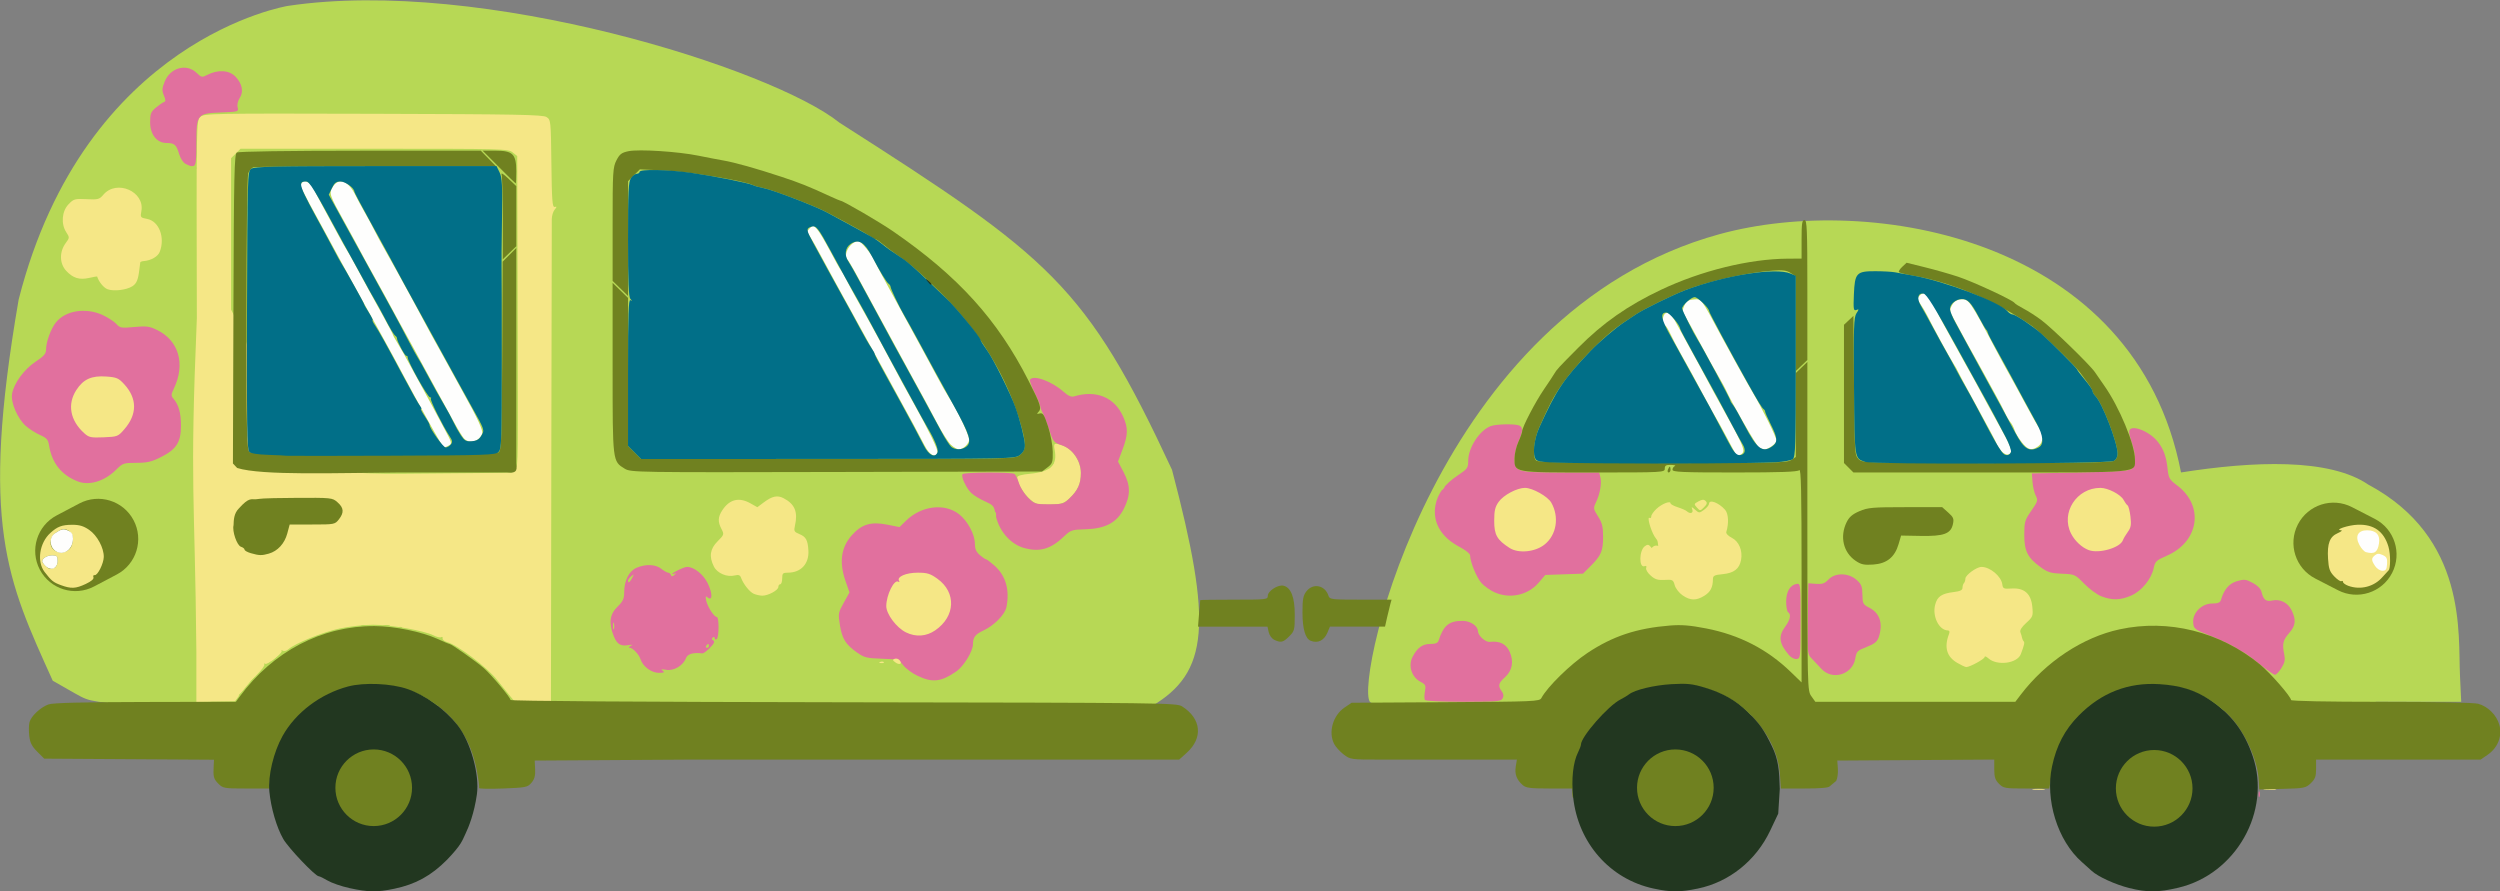 <?xml version="1.0" encoding="UTF-8" standalone="no"?>
<!-- Created with Inkscape (http://www.inkscape.org/) -->

<svg
   xmlns:dc="http://purl.org/dc/elements/1.1/"
   xmlns:cc="http://creativecommons.org/ns#"
   xmlns:rdf="http://www.w3.org/1999/02/22-rdf-syntax-ns#"
   xmlns:svg="http://www.w3.org/2000/svg"
   xmlns="http://www.w3.org/2000/svg"
   xmlns:sodipodi="http://sodipodi.sourceforge.net/DTD/sodipodi-0.dtd"
   xmlns:inkscape="http://www.inkscape.org/namespaces/inkscape"
   width="353.031mm"
   height="125.816mm"
   viewBox="0 0 1250.898 445.806"
   id="svg4220"
   version="1.1"
   inkscape:version="0.91 r13725"
   sodipodi:docname="caravan.svg">
  <rect x="0" y="0" width="1250.898" height="445.806" fill="#808080" stroke="none"/>
  <defs
     id="defs4222" />
  <sodipodi:namedview
     id="base"
     pagecolor="#ffffff"
     bordercolor="#666666"
     borderopacity="1.0"
     inkscape:pageopacity="0.0"
     inkscape:pageshadow="2"
     inkscape:zoom="0.49497475"
     inkscape:cx="543.73639"
     inkscape:cy="270.36852"
     inkscape:document-units="px"
     inkscape:current-layer="layer1"
     showgrid="false"
     fit-margin-top="0"
     fit-margin-left="0"
     fit-margin-right="0"
     fit-margin-bottom="0"
     inkscape:window-width="1920"
     inkscape:window-height="1017"
     inkscape:window-x="0"
     inkscape:window-y="870"
     inkscape:window-maximized="1" />
  <g
     inkscape:label="Layer 1"
     inkscape:groupmode="layer"
     id="layer1"
     transform="translate(-21.606,-156.431)">
    <g
       id="g4797"
       transform="matrix(3.214,0,0,3.214,-522.419,-1567.867)">
      <path
         style="fill:#b7d855;fill-opacity:1;fill-rule:evenodd;stroke:none;stroke-width:1px;stroke-linecap:butt;stroke-linejoin:miter;stroke-opacity:1"
         d="M 348.444,646.508 188.083,646.256 c -6.566,-1.01 -4.293,-0.253 -10.607,-3.788 -7.071,-15.657 -11.364,-24.244 -5.303,-59.346 10.354,-40.659 41.921,-45.709 41.921,-45.709 30.305,-4.546 75.509,9.849 85.863,18.183 32.83,20.961 38.386,25.254 51.77,54.043 6.313,23.991 5.808,31.567 -3.283,36.871 z"
         id="path5144"
         inkscape:connector-curvature="0"
         sodipodi:nodetypes="cccccccc" />
      <path
         style="fill:#e1709e"
         d="m 181.389,611.449 c -2.555,-0.986 -4.041,-2.848 -4.485,-5.616 -0.144,-0.897 -0.368,-1.155 -1.397,-1.609 -0.674,-0.297 -1.668,-0.929 -2.209,-1.404 -1.296,-1.138 -2.375,-3.64 -2.155,-4.996 0.264,-1.629 1.873,-3.832 3.667,-5.023 1.331,-0.883 1.628,-1.235 1.628,-1.927 0,-1.136 0.744,-3.178 1.514,-4.158 1.488,-1.892 4.691,-2.396 7.336,-1.153 0.825,0.388 1.769,1.006 2.097,1.376 0.552,0.62 0.763,0.655 2.777,0.467 1.885,-0.177 2.362,-0.116 3.528,0.448 3.419,1.655 4.474,5.296 2.647,9.129 -0.447,0.937 -0.453,1.117 -0.059,1.588 0.825,0.987 1.16,2.201 1.16,4.202 0,2.577 -0.695,3.665 -3.123,4.887 -1.453,0.731 -2.145,0.892 -3.835,0.892 -1.955,0 -2.116,0.054 -3.107,1.045 -1.811,1.811 -4.188,2.547 -5.985,1.853 z"
         id="path5193"
         inkscape:connector-curvature="0" />
      <path
         style="fill:#e1709e"
         d="m 312.165,641.736 c -0.838,-0.39 -1.857,-1.136 -2.265,-1.656 -0.718,-0.918 -0.821,-0.949 -3.353,-1.032 -2.334,-0.076 -2.744,-0.179 -3.857,-0.966 -1.773,-1.254 -2.32,-2.13 -2.664,-4.263 -0.289,-1.794 -0.263,-1.945 0.595,-3.487 l 0.897,-1.612 -0.59,-1.677 c -1.047,-2.978 -0.749,-5.286 0.926,-7.189 1.54,-1.749 2.991,-2.187 5.559,-1.676 l 1.892,0.376 0.992,-0.975 c 2.4,-2.36 6.045,-2.804 8.3,-1.012 1.337,1.063 2.442,3.14 2.442,4.593 0,0.781 0.209,1.264 0.752,1.736 0.414,0.36 0.853,0.66 0.975,0.667 0.122,0.007 0.713,0.446 1.313,0.977 1.766,1.562 2.409,3.787 1.872,6.476 -0.23,1.152 -1.935,2.877 -3.602,3.646 -1.25,0.577 -1.61,1.051 -1.61,2.123 0,1.096 -1.438,3.441 -2.601,4.241 -2.359,1.623 -3.674,1.779 -5.973,0.709 z"
         id="path5215"
         inkscape:connector-curvature="0" />
      <path
         style="fill:#b7d855"
         d="m 537.952,611.932 c 15.473,8.283 13.978,23.25 14.287,29.695 l 0.193,4.125 -13.226,0 c -9.386,2.448 -154.321,3.332 -156.678,-0.003 -2.357,-3.335 10.263,-60.686 54.438,-72.798 23.545,-6.455 64.789,0.512 71.846,37.097 11.263,-1.769 23.059,-2.258 29.14,1.884 z"
         id="path5073"
         inkscape:connector-curvature="0"
         sodipodi:nodetypes="cccccsccc" />
      <path
         style="fill:#e1709e"
         d="m 496.389,629.323 c -0.66,-0.259 -1.85,-1.136 -2.646,-1.949 -1.422,-1.456 -1.478,-1.48 -3.47,-1.559 -1.725,-0.068 -2.217,-0.219 -3.33,-1.026 -2.02,-1.463 -2.54,-2.5 -2.535,-5.051 0.004,-1.997 0.088,-2.283 1.097,-3.73 1.007,-1.445 1.061,-1.627 0.691,-2.343 -0.221,-0.427 -0.448,-1.381 -0.504,-2.12 l -0.103,-1.344 7.53,-0.15 c 5.766,-0.115 7.646,-0.246 8.025,-0.562 0.625,-0.519 0.645,-2.24 0.045,-3.938 -0.247,-0.701 -0.45,-1.528 -0.45,-1.838 0,-1.289 3.082,-0.201 4.471,1.577 0.891,1.141 1.307,2.288 1.505,4.147 0.16,1.509 0.28,1.717 1.524,2.658 4.203,3.179 3.383,8.723 -1.614,10.904 -1.649,0.72 -1.852,0.907 -2.058,1.902 -0.364,1.754 -1.888,3.615 -3.543,4.327 -1.682,0.724 -2.96,0.749 -4.634,0.093 z"
         id="path5203"
         inkscape:connector-curvature="0" />
      <path
         style="fill:#e1709e"
         d="m 401.889,628.683 c -0.66,-0.306 -1.553,-0.944 -1.985,-1.418 -0.749,-0.823 -1.764,-3.29 -1.765,-4.291 -3e-4,-0.267 -0.719,-0.847 -1.657,-1.337 -2.879,-1.504 -4.238,-3.871 -3.738,-6.508 0.346,-1.823 1.433,-3.261 3.521,-4.656 1.461,-0.976 1.575,-1.14 1.575,-2.249 0,-2.023 1.758,-4.729 3.504,-5.392 0.825,-0.314 3.694,-0.377 4.422,-0.098 0.632,0.243 0.598,0.98 -0.119,2.56 -0.326,0.719 -0.596,1.874 -0.6,2.566 -0.011,2.087 0.337,2.192 7.254,2.192 l 5.928,0 0.189,0.752 c 0.231,0.921 -0.059,2.58 -0.68,3.881 -0.443,0.929 -0.428,1.029 0.319,2.214 0.634,1.004 0.783,1.608 0.783,3.162 0,2.214 -0.296,2.908 -1.939,4.551 l -1.189,1.189 -2.936,0.103 -2.936,0.103 -1.027,1.199 c -1.687,1.971 -4.539,2.579 -6.922,1.476 z"
         id="path5199"
         inkscape:connector-curvature="0" />
      <path
         style="opacity:1;fill:#708120;fill-opacity:1;stroke:none;stroke-width:10;stroke-linecap:round;stroke-linejoin:miter;stroke-miterlimit:4;stroke-dasharray:none;stroke-opacity:1"
         d="m 529.701,626.557 c -3.069,-1.58 -4.276,-5.348 -2.697,-8.417 1.58,-3.069 5.348,-4.276 8.417,-2.697 l 3.556,1.831 c 3.069,1.58 4.276,5.348 2.697,8.417 -1.58,3.069 -5.348,4.276 -8.417,2.697 z"
         id="path5141"
         inkscape:connector-curvature="0"
         sodipodi:nodetypes="csccscc" />
      <path
         style="opacity:1;fill:#708120;fill-opacity:1;stroke:none;stroke-width:10;stroke-linecap:round;stroke-linejoin:miter;stroke-miterlimit:4;stroke-dasharray:none;stroke-opacity:1"
         d="m 183.914,627.797 c -3.053,1.61 -6.834,0.44 -8.444,-2.613 -1.61,-3.053 -0.44,-6.834 2.613,-8.444 l 3.538,-1.866 c 3.053,-1.61 6.834,-0.44 8.444,2.613 1.61,3.053 0.44,6.834 -2.613,8.444 z"
         id="path5141-3"
         inkscape:connector-curvature="0"
         sodipodi:nodetypes="csccscc" />
      <path
         style="fill:#f5e786"
         d="m 485.814,659.336 c 0.454,-0.069 1.196,-0.069 1.65,0 0.454,0.069 0.083,0.125 -0.825,0.125 -0.907,0 -1.279,-0.056 -0.825,-0.125 z m 36,0 c 0.454,-0.069 1.196,-0.069 1.65,0 0.454,0.069 0.083,0.125 -0.825,0.125 -0.907,0 -1.279,-0.056 -0.825,-0.125 z m -321.975,-21.274 c -0.232,-25.027 -1.057,-25.238 0.073,-52.037 -0.077,-30.657 -0.075,-30.779 0.536,-31.331 0.587,-0.532 1.698,-0.551 26.927,-0.482 22.443,0.062 26.413,0.137 26.984,0.509 0.656,0.428 0.671,0.574 0.75,7.259 0.067,5.705 0.15,6.807 0.506,6.73 0.368,-0.079 0.368,-0.021 0,0.425 -0.234,0.284 -0.434,0.933 -0.445,1.442 -0.011,0.509 -0.044,17.631 -0.075,38.05 l -0.056,37.125 -2.808,0 -2.808,0 -0.936,-1.125 c -0.515,-0.619 -1.323,-1.624 -1.797,-2.234 -1.517,-1.955 -6.139,-5.461 -7.832,-5.941 -0.423,-0.12 -0.733,-0.382 -0.688,-0.582 0.045,-0.2 -0.052,-0.28 -0.216,-0.179 -0.164,0.102 -0.703,-0.025 -1.197,-0.28 -1.407,-0.728 -6.714,-1.66 -9.416,-1.655 -1.349,0.003 -3.668,0.261 -5.153,0.575 -2.616,0.553 -6.974,2.31 -8.006,3.229 -0.286,0.255 -0.677,0.352 -0.9,0.223 -0.217,-0.125 -0.297,-0.12 -0.178,0.011 0.28,0.31 -2.196,2.274 -2.572,2.042 -0.157,-0.097 -0.209,-0.052 -0.115,0.101 0.095,0.153 -0.435,0.882 -1.177,1.621 -0.742,0.739 -1.811,1.969 -2.375,2.733 l -1.027,1.39 -3,0.047 -3,0.047 0,-7.713 z m 31.774,-27.811 c 9.337,-0.063 17.132,-0.156 17.322,-0.207 0.191,-0.051 0.268,-0.296 0.173,-0.545 -0.125,-0.327 0.043,-0.415 0.402,-0.278 0.459,0.176 0.412,-1.598 0.348,-24.109 l -0.069,-24.315 -0.708,-0.573 c -0.682,-0.552 -1.477,-0.573 -21.539,-0.573 l -20.83,0 -0.736,0.736 -0.736,0.736 0,23.579 c 9.714,17.755 -1.522,25.737 26.374,25.548 z M 473.98,639.695 c -1.661,-0.963 -2.081,-2.446 -1.28,-4.518 0.132,-0.34 0.06,-0.529 -0.204,-0.535 -1.356,-0.033 -2.422,-2.185 -1.967,-3.974 0.332,-1.309 1.004,-1.771 2.91,-2.002 0.997,-0.121 1.351,-0.296 1.354,-0.668 0.003,-0.277 0.103,-0.603 0.225,-0.725 0.122,-0.122 0.222,-0.435 0.223,-0.696 0.003,-0.555 1.747,-1.825 2.506,-1.825 1.328,0 3.069,1.451 3.239,2.7 0.094,0.689 0.212,0.743 1.452,0.664 1.972,-0.126 3.027,0.804 3.223,2.84 0.139,1.443 0.091,1.569 -0.949,2.515 -0.719,0.654 -1.03,1.157 -0.905,1.464 0.104,0.257 0.217,0.632 0.251,0.834 0.034,0.201 0.147,0.451 0.25,0.554 0.19,0.19 0.119,0.521 -0.43,1.991 -0.552,1.48 -3.716,1.887 -5.078,0.654 -0.31,-0.28 -0.563,-0.365 -0.563,-0.19 0,0.314 -2.32,1.58 -2.87,1.566 -0.154,-0.004 -0.779,-0.296 -1.39,-0.65 z m -165.328,-0.084 c -0.441,-0.322 -0.457,-0.416 -0.094,-0.556 0.24,-0.092 0.588,0.015 0.773,0.238 0.465,0.56 -0.031,0.792 -0.68,0.318 z m -2.369,-0.064 c 0.217,-0.087 0.475,-0.076 0.575,0.024 0.1,0.1 -0.077,0.171 -0.394,0.158 -0.349,-0.014 -0.421,-0.086 -0.181,-0.181 z m 4.044,-4.593 c -1.478,-0.712 -3.089,-2.858 -3.083,-4.106 0.009,-1.733 1.227,-4.197 1.876,-3.796 0.174,0.108 0.223,0.049 0.111,-0.133 -0.386,-0.625 1.084,-1.267 2.901,-1.267 1.495,0 1.957,0.142 3.076,0.946 2.972,2.134 2.81,5.869 -0.348,8.033 -1.388,0.951 -2.993,1.066 -4.533,0.324 z m 120.881,-5.777 c -0.535,-0.371 -1.084,-1.08 -1.219,-1.575 -0.231,-0.844 -0.328,-0.895 -1.572,-0.824 -1.062,0.061 -1.497,-0.075 -2.18,-0.685 -0.48,-0.428 -0.782,-0.947 -0.69,-1.186 0.104,-0.271 0.016,-0.368 -0.245,-0.268 -0.904,0.347 -0.871,-2.446 0.037,-3.11 0.463,-0.338 0.612,-0.298 1.074,0.29 0,0 0.328,-0.552 1.01,-0.336 -0.101,-1.118 -0.201,-0.846 -0.592,-1.499 -0.632,-1.079 -1.173,-3.118 -0.759,-2.862 0.147,0.091 0.268,-0.02 0.268,-0.246 0,-0.226 0.371,-0.756 0.825,-1.177 0.838,-0.778 2.175,-1.295 2.175,-0.842 0,0.137 0.506,0.41 1.125,0.608 0.619,0.198 1.253,0.478 1.41,0.623 0.505,0.468 1.059,0.298 0.855,-0.261 -0.176,-0.482 -0.139,-0.479 0.44,0.029 0.614,0.538 0.652,0.538 1.391,0 0.418,-0.305 0.764,-0.723 0.77,-0.929 0.019,-0.746 1.523,-0.179 2.509,0.946 0.517,0.59 0.596,2.108 0.179,3.438 -0.074,0.235 0.283,0.618 0.841,0.9 1.135,0.575 1.731,1.998 1.455,3.469 -0.259,1.381 -1.11,2.034 -2.871,2.204 -1.285,0.123 -1.504,0.237 -1.507,0.781 -0.008,1.269 -0.383,1.992 -1.34,2.583 -1.265,0.782 -2.185,0.763 -3.387,-0.072 z M 286.651,628.956 c -0.652,-0.263 -1.654,-1.512 -2.016,-2.511 -0.154,-0.426 -0.384,-0.511 -0.979,-0.362 -1.219,0.306 -2.728,-0.342 -3.255,-1.397 -0.776,-1.555 -0.599,-2.738 0.586,-3.923 1.013,-1.013 1.034,-1.077 0.602,-1.905 -0.596,-1.143 -0.563,-1.88 0.134,-2.936 1.124,-1.704 2.597,-2.064 4.372,-1.067 l 1.075,0.604 0.96,-0.719 c 1.356,-1.016 2.145,-1.189 3.12,-0.685 1.753,0.907 2.265,2.14 1.774,4.279 -0.192,0.838 -0.123,0.97 0.679,1.302 1.043,0.432 1.316,0.926 1.415,2.559 0.126,2.068 -1.156,3.455 -3.193,3.455 -0.784,0 -0.886,0.103 -0.886,0.9 0,0.495 -0.135,0.9 -0.3,0.9 -0.165,0 -0.3,0.193 -0.3,0.428 0,0.507 -1.626,1.38 -2.521,1.353 -0.346,-0.011 -0.916,-0.135 -1.267,-0.277 z M 178.755,627.593 c -1.194,-0.438 -1.468,-0.66 -2.548,-2.057 -1.236,-1.6 -0.807,-4.511 0.893,-6.063 1.102,-1.006 1.808,-1.271 3.397,-1.277 1.13,-0.004 1.774,0.188 2.656,0.794 1.242,0.852 2.296,2.807 2.271,4.212 -0.018,1.027 -0.969,2.922 -1.419,2.829 -0.19,-0.039 -0.275,0.111 -0.19,0.334 0.1,0.261 -0.331,0.635 -1.208,1.046 -1.56,0.733 -2.262,0.767 -3.853,0.182 z m -0.991,-2.724 c 0.281,-0.108 0.475,-0.535 0.475,-1.05 0,-0.751 -0.114,-0.868 -0.84,-0.868 -0.795,0 -1.56,0.46 -1.56,0.939 0,0.302 0.886,1.161 1.197,1.161 0.14,0 0.468,-0.082 0.729,-0.182 z m 2.471,-3.063 c 0.211,-0.278 0.388,-0.922 0.394,-1.432 0.011,-1.087 -1.143,-1.845 -2.033,-1.335 -1.047,0.601 -1.215,0.787 -1.41,1.563 -0.431,1.717 1.946,2.654 3.049,1.203 z m 354.628,5.896 c -0.454,-0.166 -0.825,-0.433 -0.825,-0.594 0,-0.161 -0.114,-0.222 -0.254,-0.136 -0.14,0.086 -0.64,-0.246 -1.111,-0.738 -0.716,-0.747 -0.876,-1.203 -0.972,-2.764 -0.145,-2.365 0.259,-3.428 1.51,-3.972 0.538,-0.234 0.775,-0.435 0.527,-0.447 -1.142,-0.057 1.136,-0.816 2.591,-0.864 2.495,-0.082 4.056,1.028 4.766,3.386 0.389,1.293 0.298,3.476 0.049,3.701 l -0.976,1.065 c -1.298,1.501 -3.428,2.047 -5.305,1.362 z m -130.575,-5.895 c -1.956,-1.253 -2.4,-2.031 -2.4,-4.206 0,-1.614 0.135,-2.19 0.697,-2.979 0.756,-1.06 2.853,-2.172 4.096,-2.172 1.171,0 3.543,1.33 4.093,2.296 1.269,2.228 0.833,5.006 -1.021,6.506 -1.467,1.187 -4.066,1.451 -5.466,0.555 z m 90.15,0.327 c -1.067,-0.401 -2.158,-1.42 -2.74,-2.562 -1.647,-3.229 0.844,-7.122 4.558,-7.122 1.19,0 3.17,1.027 3.617,1.876 0.195,0.371 0.473,0.752 0.618,0.847 0.145,0.095 0.347,0.879 0.449,1.742 0.152,1.28 0.077,1.718 -0.403,2.377 -0.324,0.444 -0.675,1.038 -0.779,1.319 -0.436,1.172 -3.737,2.117 -5.319,1.522 z m -60.994,-6.622 c -0.48,-0.53 -0.466,-0.581 0.25,-0.965 0.585,-0.313 0.837,-0.324 1.114,-0.048 0.276,0.276 0.22,0.495 -0.25,0.965 -0.592,0.592 -0.62,0.593 -1.114,0.048 z m -102.656,-0.56 c -1.283,-0.342 -3.15,-2.798 -3.15,-4.145 0,-0.237 0.705,-0.436 1.961,-0.553 3.23,-0.302 4.306,-1.323 3.865,-3.672 -0.212,-1.132 -0.09,-1.197 1.323,-0.705 1.474,0.514 2.751,2.485 2.751,4.247 0,1.676 -0.464,2.713 -1.773,3.957 -0.774,0.736 -1.21,0.893 -2.652,0.956 -0.949,0.041 -1.995,0.003 -2.325,-0.085 z m -148.416,-11.02 c -2.194,-1.981 -2.653,-4.507 -1.219,-6.718 1.095,-1.689 2.377,-2.265 4.669,-2.099 1.609,0.116 1.909,0.246 2.79,1.207 2.029,2.214 2.037,4.66 0.022,6.991 -0.988,1.142 -1.07,1.175 -3.229,1.264 -2,0.083 -2.296,0.02 -3.032,-0.645 z m 3.335,-23.076 c -0.395,-0.382 -0.864,-0.948 -1.041,-1.258 -0.289,-0.506 -0.42,-0.524 -1.269,-0.172 -1.734,0.718 -3.617,-0.282 -4.274,-2.271 -0.285,-0.863 -0.241,-1.154 0.303,-2.035 0.349,-0.565 0.799,-1.085 0.999,-1.156 0.247,-0.087 0.125,-0.456 -0.378,-1.146 -2.011,-2.76 0.41,-6.132 3.603,-5.019 0.815,0.284 1.008,0.213 2.095,-0.768 1.278,-1.154 1.926,-1.289 3.485,-0.726 1.105,0.4 1.68,1.46 1.729,3.188 0.026,0.943 0.142,1.122 0.781,1.208 1.787,0.241 3.036,2.564 2.311,4.298 -0.539,1.288 -1.176,1.802 -2.352,1.895 -0.884,0.07 -0.952,0.158 -1.041,1.351 -0.052,0.702 -0.31,1.604 -0.572,2.004 -0.927,1.415 -3.212,1.732 -4.377,0.607 z"
         id="path4811"
         inkscape:connector-curvature="0"
         sodipodi:nodetypes="cssccsscccsssssccscccsscccccssccccsscccccccccsccscccccsccsscccscsscccccsscscscccccsccscscssssccccsccccccssscsccscscssscsccsssssssscssssssssscsssscsscssscsssscssssscscsssssscsccssssssssssccsccscscsccsssssscccsssscccscssscssssssscscs" />
      <path
         style="fill:#fefefd"
         d="m 539.023,624.613 c -0.602,-0.918 -0.606,-1.186 -0.025,-1.668 0.353,-0.293 0.632,-0.302 1.21,-0.039 0.618,0.282 0.738,0.527 0.68,1.394 -0.058,0.859 -0.191,1.052 -0.725,1.052 -0.364,0 -0.869,-0.328 -1.139,-0.739 z"
         id="path5183"
         inkscape:connector-curvature="0" />
      <path
         style="fill:#fefefd"
         d="m 176.31,624.581 c -0.259,-0.259 -0.471,-0.57 -0.471,-0.69 0,-0.479 0.765,-0.939 1.56,-0.939 0.726,0 0.84,0.117 0.84,0.868 0,1.209 -1.061,1.628 -1.929,0.761 z"
         id="path5181"
         inkscape:connector-curvature="0" />
      <path
         style="fill:#fefefd"
         d="m 177.639,622.052 c -0.686,-0.686 -0.634,-1.985 0.099,-2.482 1.091,-0.74 1.397,-0.807 2.134,-0.471 0.586,0.267 0.765,0.568 0.758,1.276 -0.019,1.871 -1.799,2.869 -2.99,1.677 z"
         id="path5179"
         inkscape:connector-curvature="0" />
      <path
         style="fill:#fefefd"
         d="m 537.603,622.453 c -0.267,-0.071 -0.723,-0.571 -1.014,-1.111 -0.731,-1.358 -0.248,-2.289 1.189,-2.289 1.411,0 2.067,0.728 1.852,2.053 -0.223,1.376 -0.709,1.7 -2.027,1.348 z"
         id="path5177"
         inkscape:connector-curvature="0" />
      <path
         style="fill:#fefefd"
         d="m 313.163,605.777 c -0.764,-1.502 -2.249,-4.255 -4.412,-8.175 -0.546,-0.99 -1.468,-2.678 -2.049,-3.75 -0.58,-1.073 -1.998,-3.638 -3.15,-5.7 -1.152,-2.062 -2.417,-4.357 -2.811,-5.1 -0.394,-0.743 -1.061,-1.958 -1.482,-2.7 -0.421,-0.743 -1.341,-2.435 -2.044,-3.76 -0.703,-1.326 -1.524,-2.785 -1.824,-3.243 -0.508,-0.776 -0.511,-0.867 -0.048,-1.33 0.463,-0.463 0.537,-0.457 1.071,0.093 0.315,0.325 1.213,1.805 1.994,3.29 0.781,1.485 1.574,2.902 1.762,3.15 0.188,0.247 0.575,0.922 0.859,1.5 0.285,0.578 0.897,1.725 1.36,2.55 2.173,3.867 2.62,4.675 3.991,7.2 0.806,1.485 1.745,3.24 2.088,3.9 0.659,1.271 1.728,3.231 3.108,5.7 2.311,4.134 3.778,7.176 3.638,7.542 -0.349,0.911 -1.257,0.394 -2.051,-1.167 z"
         id="path5175"
         inkscape:connector-curvature="0" />
      <path
         style="fill:#fefefd"
         d="m 439.442,607.127 c -0.073,-0.124 -0.706,-1.305 -1.406,-2.625 -0.701,-1.32 -1.477,-2.726 -1.725,-3.126 -0.248,-0.399 -0.922,-1.614 -1.497,-2.7 -1.393,-2.631 -2.981,-5.538 -4.029,-7.374 -0.471,-0.825 -1.112,-2.059 -1.426,-2.742 -0.314,-0.683 -0.716,-1.332 -0.895,-1.443 -0.491,-0.303 -0.389,-1.659 0.14,-1.862 0.538,-0.206 1.004,0.331 2.123,2.447 0.436,0.825 1.173,2.175 1.638,3 0.464,0.825 1.169,2.107 1.565,2.85 1.951,3.655 2.435,4.547 3.828,7.05 2.494,4.482 3.081,5.758 2.887,6.265 -0.19,0.496 -0.964,0.664 -1.202,0.26 z"
         id="path5173"
         inkscape:connector-curvature="0" />
      <path
         style="fill:#fefefd"
         d="m 480.671,606.496 c -0.347,-0.488 -0.632,-0.963 -0.632,-1.057 0,-0.093 -1.35,-2.621 -3,-5.618 -1.65,-2.997 -3,-5.501 -3,-5.565 0,-0.064 -0.317,-0.621 -0.705,-1.236 -0.672,-1.068 -3.093,-5.511 -4.043,-7.419 -0.246,-0.495 -0.709,-1.276 -1.028,-1.736 -0.465,-0.669 -0.508,-0.923 -0.216,-1.275 0.201,-0.242 0.517,-0.439 0.703,-0.437 0.362,0.002 1.438,1.464 1.987,2.698 0.183,0.412 0.713,1.425 1.178,2.25 0.464,0.825 1.244,2.243 1.732,3.15 0.489,0.907 1.242,2.271 1.674,3.03 0.823,1.446 1.38,2.463 3.514,6.42 0.712,1.32 1.819,3.333 2.461,4.474 0.642,1.141 1.126,2.287 1.076,2.547 -0.158,0.818 -1.043,0.701 -1.702,-0.226 z"
         id="path5171"
         inkscape:connector-curvature="0" />
      <path
         style="fill:#fefefd"
         d="m 317.334,605.777 c -0.406,-0.371 -1.38,-1.89 -2.163,-3.375 -1.447,-2.743 -2.258,-4.245 -3.525,-6.528 -0.388,-0.7 -1.216,-2.217 -1.84,-3.372 -0.624,-1.155 -1.506,-2.775 -1.961,-3.6 -0.454,-0.825 -1.338,-2.445 -1.963,-3.6 -1.108,-2.046 -1.382,-2.552 -3.42,-6.3 -0.538,-0.99 -1.101,-1.928 -1.25,-2.085 -0.772,-0.81 0.46,-2.865 1.717,-2.865 0.395,0 2.099,2.091 2.445,3 0.094,0.247 1.209,2.34 2.478,4.65 1.269,2.31 2.78,5.077 3.358,6.15 0.578,1.073 1.387,2.558 1.799,3.3 0.412,0.743 1.322,2.43 2.023,3.75 0.701,1.32 1.582,2.873 1.957,3.45 1.316,2.024 3.15,5.861 3.15,6.591 0,0.631 -0.921,1.509 -1.582,1.509 -0.267,0 -0.817,-0.304 -1.223,-0.675 z"
         id="path5169"
         inkscape:connector-curvature="0" />
      <path
         style="fill:#fefefd"
         d="m 443.103,606.15 c -0.387,-0.226 -4.319,-7.066 -5.173,-8.998 -0.109,-0.247 -0.513,-0.99 -0.897,-1.65 -0.96,-1.651 -1.968,-3.473 -3.483,-6.3 -0.708,-1.32 -1.549,-2.835 -1.869,-3.368 -0.51,-0.848 -0.533,-1.071 -0.185,-1.8 0.305,-0.64 0.639,-0.852 1.445,-0.919 1.231,-0.102 1.124,-0.243 4.192,5.496 1.207,2.257 4.228,7.682 5.007,8.991 1.427,2.397 3.698,6.985 3.698,7.47 0,0.456 -1.263,1.385 -1.864,1.371 -0.212,-0.005 -0.604,-0.137 -0.872,-0.293 z"
         id="path5167"
         inkscape:connector-curvature="0" />
      <path
         style="fill:#fefefd"
         d="m 484.004,605.327 c -0.487,-0.619 -0.987,-1.462 -1.111,-1.875 -0.124,-0.412 -0.407,-0.957 -0.629,-1.211 -0.222,-0.254 -0.617,-0.929 -0.879,-1.5 -0.262,-0.571 -0.893,-1.782 -1.404,-2.689 -0.511,-0.907 -1.25,-2.257 -1.643,-3 -0.393,-0.743 -1.026,-1.89 -1.407,-2.55 -0.668,-1.158 -1.795,-3.209 -3.435,-6.251 -0.725,-1.345 -0.75,-1.51 -0.336,-2.25 0.308,-0.551 0.736,-0.827 1.38,-0.89 1.214,-0.119 1.4,0.147 5.472,7.862 0.759,1.439 1.283,2.395 2.971,5.429 0.459,0.825 1.401,2.555 2.092,3.845 0.692,1.29 1.461,2.636 1.71,2.992 0.666,0.951 0.569,2.197 -0.214,2.746 -1.023,0.717 -1.603,0.568 -2.568,-0.658 z"
         id="path5165"
         inkscape:connector-curvature="0" />
      <path
         style="fill:#fefefd"
         d="m 237.625,605.027 c -0.37,-0.619 -1.153,-2.002 -1.739,-3.075 -0.586,-1.073 -1.512,-2.76 -2.058,-3.75 -0.546,-0.99 -1.273,-2.34 -1.616,-3 -0.343,-0.66 -0.994,-1.875 -1.445,-2.7 -0.452,-0.825 -1.338,-2.445 -1.97,-3.6 -0.632,-1.155 -2.09,-3.788 -3.242,-5.85 -1.151,-2.062 -2.302,-4.155 -2.558,-4.65 -0.256,-0.495 -1.76,-3.263 -3.342,-6.15 -3.735,-6.815 -3.721,-6.787 -3.483,-7.171 0.449,-0.727 1.325,-0.307 1.972,0.946 0.362,0.701 1.026,1.95 1.475,2.775 0.449,0.825 1.399,2.58 2.11,3.9 0.711,1.32 1.393,2.535 1.516,2.7 0.123,0.165 0.622,1.042 1.109,1.95 1.344,2.503 3.015,5.562 4.63,8.476 0.8,1.444 1.455,2.696 1.455,2.781 0,0.085 0.316,0.659 0.702,1.274 0.386,0.615 1.245,2.132 1.909,3.369 0.664,1.238 1.584,2.925 2.045,3.75 0.461,0.825 1.156,2.107 1.543,2.85 0.387,0.743 1.234,2.329 1.882,3.525 1.106,2.044 1.144,2.193 0.618,2.475 -0.781,0.418 -0.764,0.427 -1.514,-0.825 z"
         id="path5163"
         inkscape:connector-curvature="0" />
      <path
         style="fill:#fefefd"
         d="m 241.472,604.727 c -0.253,-0.289 -0.971,-1.47 -1.597,-2.625 -1.353,-2.5 -2.347,-4.316 -3.367,-6.15 -0.413,-0.743 -1.103,-2.012 -1.535,-2.821 -0.432,-0.809 -1.091,-2.024 -1.466,-2.7 -1.687,-3.044 -3.713,-6.743 -4.371,-7.979 -0.395,-0.743 -1.068,-1.958 -1.495,-2.7 -0.427,-0.743 -1.1,-1.958 -1.495,-2.7 -1.058,-1.99 -2.225,-4.136 -3.26,-6 -2.341,-4.213 -2.417,-4.437 -1.84,-5.415 0.91,-1.54 2.411,-1.046 3.51,1.154 0.388,0.776 1.057,2.019 1.489,2.761 0.431,0.743 1.123,2.025 1.538,2.85 0.415,0.825 1.069,2.04 1.453,2.7 0.384,0.66 1.29,2.28 2.012,3.6 0.722,1.32 1.758,3.21 2.304,4.2 0.545,0.99 1.272,2.34 1.615,3 0.691,1.328 1.83,3.413 3.114,5.7 0.463,0.825 1.206,2.175 1.651,3 0.445,0.825 1.186,2.175 1.647,3 2.239,4.011 3.119,5.914 2.954,6.388 -0.435,1.253 -2.045,1.668 -2.86,0.737 z"
         id="path4813"
         inkscape:connector-curvature="0" />
      <path
         style="fill:#e1709e"
         d="m 520.886,660.152 c 0,-0.412 0.068,-0.581 0.151,-0.375 0.083,0.206 0.083,0.544 0,0.75 -0.083,0.206 -0.151,0.037 -0.151,-0.375 z"
         id="path5219"
         inkscape:connector-curvature="0" />
      <path
         style="fill:#e1709e"
         d="m 391.092,645.457 c -0.1,-0.162 -0.095,-0.759 0.011,-1.327 0.173,-0.924 0.103,-1.079 -0.677,-1.483 -1.396,-0.722 -1.967,-2.498 -1.25,-3.89 0.726,-1.41 1.535,-2.005 2.724,-2.005 0.837,0 1.204,-0.145 1.327,-0.525 0.766,-2.372 1.619,-3.075 3.731,-3.075 1.19,0 2.369,0.777 2.39,1.575 0.019,0.729 1.162,1.771 1.856,1.694 1.54,-0.172 2.539,0.323 3.082,1.528 0.689,1.529 0.42,2.966 -0.753,4.011 -0.999,0.89 -1.091,1.31 -0.472,2.156 0.292,0.399 0.335,0.742 0.139,1.107 -0.256,0.478 -0.85,0.529 -6.105,0.529 -3.49,0 -5.895,-0.118 -6.004,-0.295 z"
         id="path5217"
         inkscape:connector-curvature="0" />
      <path
         style="fill:#e1709e"
         d="m 452.833,640.629 c -0.464,-0.508 -1.151,-1.235 -1.526,-1.616 -0.666,-0.677 -0.68,-0.822 -0.6,-6.202 l 0.082,-5.509 1.21,0.088 c 0.975,0.071 1.35,-0.06 1.927,-0.675 1.019,-1.085 3.099,-1.063 4.362,0.046 0.767,0.674 0.903,1.013 0.922,2.297 0.021,1.43 0.08,1.537 1.148,2.091 1.593,0.827 2.098,2.512 1.376,4.586 -0.234,0.671 -0.669,1.014 -1.871,1.479 -1.446,0.559 -1.582,0.696 -1.758,1.779 -0.409,2.514 -3.572,3.495 -5.273,1.635 z"
         id="path5211"
         inkscape:connector-curvature="0" />
      <path
         style="fill:#e1709e"
         d="m 520.847,639.747 c -1.233,-0.987 -2.352,-1.795 -2.487,-1.795 -0.135,0 -0.626,-0.282 -1.092,-0.626 -0.466,-0.344 -2.114,-1.134 -3.663,-1.755 -2.733,-1.095 -2.819,-1.159 -2.899,-2.149 -0.122,-1.514 1.327,-2.97 2.957,-2.97 0.878,0 1.235,-0.139 1.349,-0.525 0.491,-1.664 1.274,-2.588 2.501,-2.95 1.136,-0.335 1.386,-0.309 2.455,0.261 0.756,0.403 1.256,0.914 1.371,1.399 0.293,1.23 0.702,1.561 1.667,1.349 1.255,-0.276 2.46,0.337 3.035,1.542 0.712,1.493 0.619,2.364 -0.372,3.492 -0.985,1.121 -1.127,1.707 -0.798,3.295 0.184,0.891 0.099,1.326 -0.426,2.175 -0.361,0.584 -0.814,1.059 -1.006,1.056 -0.193,-0.003 -1.359,-0.813 -2.592,-1.8 z"
         id="path5209"
         inkscape:connector-curvature="0" />
      <path
         style="fill:#e1709e"
         d="m 270.372,639.884 c -0.546,-0.459 -0.99,-1.18 -1.105,-1.794 -0.182,-0.969 -0.276,-1.037 -1.691,-1.225 -1.251,-0.166 -1.592,-0.352 -2.067,-1.131 -0.335,-0.549 -0.569,-1.487 -0.57,-2.282 -9e-4,-1.184 0.128,-1.453 1.049,-2.188 0.948,-0.756 1.05,-0.983 1.05,-2.336 0,-1.706 0.579,-2.795 1.83,-3.442 1.238,-0.64 2.207,-0.533 3.269,0.36 0.926,0.779 0.965,0.785 1.983,0.3 1.467,-0.7 2.748,-0.62 3.877,0.242 1.138,0.868 1.418,1.929 0.98,3.707 -0.286,1.158 -0.256,1.338 0.282,1.715 0.331,0.232 0.822,0.887 1.092,1.456 0.57,1.2 0.381,1.953 -0.86,3.427 -0.704,0.837 -0.992,0.958 -2.274,0.958 -1.316,0 -1.487,0.078 -1.656,0.751 -0.526,2.097 -3.462,2.934 -5.19,1.481 z"
         id="path5207"
         inkscape:connector-curvature="0" />
      <path
         style="fill:#e1709e"
         d="m 447.778,638.489 c -1.549,-1.807 -1.698,-2.934 -0.589,-4.437 0.784,-1.063 0.959,-1.935 0.45,-2.25 -0.165,-0.102 -0.3,-0.837 -0.3,-1.634 0,-1.576 0.618,-2.615 1.65,-2.774 0.583,-0.089 0.6,0.077 0.6,5.758 0,5.656 -0.02,5.853 -0.611,5.937 -0.348,0.05 -0.864,-0.208 -1.2,-0.6 z"
         id="path5205"
         inkscape:connector-curvature="0" />
      <path
         style="fill:#e1709e"
         d="m 328.834,621.847 c -2.333,-0.597 -4.216,-2.853 -4.643,-5.561 -0.155,-0.981 -0.346,-1.192 -1.585,-1.74 -0.775,-0.343 -1.727,-0.921 -2.114,-1.284 -0.793,-0.743 -1.635,-2.534 -1.383,-2.942 0.198,-0.32 7.643,-0.356 8.093,-0.038 0.172,0.121 0.495,0.786 0.717,1.477 0.222,0.691 0.866,1.704 1.429,2.25 0.972,0.942 1.139,0.993 3.237,0.993 2.048,0 2.283,-0.067 3.16,-0.9 1.329,-1.263 1.794,-2.292 1.794,-3.976 0,-1.933 -1.277,-3.75 -3.052,-4.341 -1.166,-0.389 -1.269,-0.523 -1.926,-2.497 -0.382,-1.147 -0.835,-2.32 -1.008,-2.607 -0.173,-0.287 -0.319,-0.692 -0.324,-0.9 -0.005,-0.208 -0.405,-1.176 -0.889,-2.15 -0.484,-0.974 -0.809,-1.885 -0.723,-2.025 0.497,-0.805 3.348,0.216 5.209,1.864 0.727,0.644 1.22,0.864 1.65,0.735 3.455,-1.039 6.294,0.129 7.645,3.147 0.789,1.762 0.77,2.821 -0.091,5.112 l -0.709,1.885 0.859,1.632 c 1.103,2.097 1.115,3.606 0.046,5.719 -1.096,2.166 -2.873,3.109 -6.019,3.193 -2.064,0.055 -2.253,0.119 -3.304,1.124 -2.02,1.931 -3.7,2.438 -6.07,1.831 z"
         id="path5195"
         inkscape:connector-curvature="0" />
      <path
         style="fill:#e1709e"
         d="m 198.153,562.003 c -0.367,-0.178 -0.793,-0.835 -1.008,-1.555 -0.431,-1.442 -0.715,-1.686 -1.975,-1.692 -1.49,-0.007 -2.531,-1.332 -2.531,-3.219 0,-1.33 0.117,-1.631 0.889,-2.28 0.489,-0.411 1.056,-0.804 1.259,-0.871 0.293,-0.098 0.292,-0.313 -0.006,-1.031 -0.316,-0.763 -0.295,-1.109 0.128,-2.167 0.864,-2.159 3.396,-2.855 4.955,-1.361 0.762,0.73 0.858,0.749 1.666,0.331 1.693,-0.875 3.454,-0.754 4.435,0.305 1.022,1.103 1.254,2.318 0.624,3.28 -0.296,0.452 -0.431,1.05 -0.328,1.458 0.17,0.678 0.121,0.694 -2.494,0.797 -3.838,0.151 -3.929,0.262 -3.929,4.801 0,3.844 -0.074,3.986 -1.686,3.205 z"
         id="path4807"
         inkscape:connector-curvature="0" />
      <path
         style="fill:#b7d855"
         d="m 337.223,652.427 -1.034,-1.125 1.125,1.034 c 1.047,0.962 1.263,1.216 1.034,1.216 -0.05,0 -0.556,-0.506 -1.125,-1.125 z"
         id="path5131"
         inkscape:connector-curvature="0" />
      <path
         style="fill:#b7d855"
         d="m 334.823,650.027 -1.034,-1.125 1.125,1.034 c 1.047,0.962 1.263,1.216 1.034,1.216 -0.05,0 -0.556,-0.506 -1.125,-1.125 z"
         id="path5129"
         inkscape:connector-curvature="0" />
      <path
         style="fill:#b7d855"
         d="m 332.716,647.927 -0.727,-0.825 0.825,0.727 c 0.454,0.4 0.825,0.771 0.825,0.825 0,0.235 -0.243,0.044 -0.923,-0.727 z"
         id="path5127"
         inkscape:connector-curvature="0" />
      <path
         style="fill:#b7d855"
         d="m 182.383,584.647 c 0.217,-0.087 0.475,-0.076 0.575,0.024 0.1,0.1 -0.077,0.171 -0.394,0.158 -0.349,-0.014 -0.421,-0.086 -0.181,-0.181 z"
         id="path5107"
         inkscape:connector-curvature="0" />
      <path
         style="fill:#f5e786;fill-opacity:1"
         d="m 189.859,581.069 c 0.676,-0.428 0.92,-1.016 1.108,-2.667 0.057,-0.495 0.118,-0.973 0.137,-1.061 0.019,-0.089 0.27,-0.18 0.559,-0.202 1.133,-0.089 2.2,-0.712 2.48,-1.451 0.852,-2.242 -0.118,-4.761 -1.967,-5.108 -1.048,-0.197 -1.083,-0.244 -0.902,-1.208 0.574,-3.058 -3.852,-4.984 -5.906,-2.57 -0.628,0.738 -0.83,0.792 -2.63,0.703 -1.829,-0.09 -2.003,-0.041 -2.802,0.794 -1.041,1.089 -1.2,3.061 -0.35,4.357 0.526,0.803 0.524,0.849 -0.075,1.661 -1.022,1.382 -0.995,3.2 0.066,4.344 1.047,1.129 2.048,1.442 3.543,1.106 0.689,-0.155 1.26,-0.255 1.27,-0.223 0.257,0.827 1.015,1.754 1.619,1.981 0.95,0.357 2.939,0.122 3.85,-0.456 z"
         id="path5105"
         inkscape:connector-curvature="0" />
      <path
         style="fill:#e1709e;fill-opacity:1"
         d="m 272.439,640.922 c -0.341,-0.243 -0.207,-0.279 0.556,-0.147 1.174,0.203 2.617,-0.651 3.058,-1.809 0.253,-0.667 1.096,-0.914 2.555,-0.75 0.175,0.02 0.713,-0.376 1.195,-0.879 0.678,-0.707 0.785,-0.971 0.474,-1.163 -0.281,-0.173 -0.302,-0.31 -0.07,-0.454 0.183,-0.113 0.332,-0.054 0.332,0.13 0,0.184 0.135,0.252 0.3,0.15 0.379,-0.234 0.398,-3.45 0.02,-3.45 -0.412,0 -1.401,-1.518 -1.646,-2.527 -0.18,-0.742 -0.146,-0.822 0.22,-0.519 0.783,0.65 0.781,-0.653 -0.003,-2.234 -0.693,-1.397 -2.122,-2.52 -3.207,-2.52 -0.453,0 -2.284,0.873 -2.284,1.09 0,0.08 0.169,0.051 0.375,-0.066 0.237,-0.134 0.223,-0.058 -0.037,0.207 -0.319,0.324 -0.444,0.334 -0.55,0.044 -0.076,-0.206 -0.274,-0.375 -0.44,-0.375 -0.166,0 -0.646,-0.27 -1.065,-0.6 -0.897,-0.706 -2.389,-0.772 -3.829,-0.171 -1.2,0.501 -1.953,1.986 -1.953,3.852 0,0.986 -0.193,1.395 -1.05,2.228 -1.213,1.178 -1.384,2.544 -0.572,4.573 0.52,1.299 1.107,1.633 2.421,1.375 0.691,-0.136 0.738,-0.114 0.251,0.117 -0.33,0.156 -0.431,0.293 -0.225,0.305 0.518,0.029 1.474,1.031 1.719,1.801 0.356,1.121 1.704,2.121 2.853,2.116 0.829,-0.004 0.957,-0.073 0.603,-0.325 z"
         id="path5101"
         inkscape:connector-curvature="0" />
      <path
         style="fill:#b7d855"
         d="m 279.189,637.052 c 0.102,-0.165 0.245,-0.3 0.318,-0.3 0.073,0 0.132,0.135 0.132,0.3 0,0.165 -0.143,0.3 -0.318,0.3 -0.175,0 -0.234,-0.135 -0.132,-0.3 z"
         id="path5099"
         inkscape:connector-curvature="0" />
      <path
         style="fill:#b7d855"
         d="m 264.697,633.902 c 0.006,-0.495 0.073,-0.661 0.149,-0.369 0.076,0.292 0.071,0.697 -0.011,0.9 -0.082,0.203 -0.144,-0.036 -0.138,-0.531 z"
         id="path5097"
         inkscape:connector-curvature="0" />
      <path
         style="fill:#b7d855"
         d="m 267.039,626.889 c 0,-0.145 0.225,-0.449 0.499,-0.675 0.453,-0.373 0.466,-0.349 0.139,0.263 -0.372,0.698 -0.639,0.87 -0.639,0.412 z"
         id="path5095"
         inkscape:connector-curvature="0" />
      <path
         style="fill:#b7d855"
         d="m 320.739,582.32 c 0,-0.073 -0.135,-0.216 -0.3,-0.318 -0.165,-0.102 -0.3,-0.042 -0.3,0.132 0,0.175 0.135,0.318 0.3,0.318 0.165,0 0.3,-0.059 0.3,-0.132 z"
         id="path5093"
         inkscape:connector-curvature="0" />
      <path
         style="fill:#b7d855"
         d="m 302.139,568.234 c 0,-0.065 -0.21,-0.198 -0.466,-0.297 -0.267,-0.102 -0.387,-0.052 -0.282,0.118 0.176,0.285 0.748,0.422 0.748,0.179 z"
         id="path5091"
         inkscape:connector-curvature="0" />
      <path
         style="fill:#b7d855"
         d="m 501.789,602.552 c -0.102,-0.165 -0.312,-0.3 -0.468,-0.3 -0.155,0 -0.282,0.135 -0.282,0.3 0,0.165 0.21,0.3 0.468,0.3 0.257,0 0.384,-0.135 0.282,-0.3 z"
         id="path5085"
         inkscape:connector-curvature="0" />
      <path
         style="fill:#b7d855"
         d="m 502.539,598.261 c 0,-0.05 -0.506,-0.556 -1.125,-1.125 l -1.125,-1.034 1.034,1.125 c 0.962,1.047 1.216,1.263 1.216,1.034 z"
         id="path5083"
         inkscape:connector-curvature="0" />
      <path
         style="fill:#b7d855"
         d="m 498.639,595.548 c 0,-0.057 -0.304,-0.361 -0.675,-0.675 l -0.675,-0.572 0.572,0.675 c 0.537,0.634 0.778,0.812 0.778,0.572 z"
         id="path5079"
         inkscape:connector-curvature="0" />
      <path
         style="fill:#b7d855"
         d="m 206.439,644.739 c 0,-0.062 0.236,-0.299 0.525,-0.525 0.476,-0.373 0.486,-0.363 0.113,0.113 -0.392,0.5 -0.638,0.659 -0.638,0.412 z"
         id="path5071"
         inkscape:connector-curvature="0" />
      <path
         style="fill:#b7d855"
         d="m 208.389,642.452 c 0.299,-0.33 0.61,-0.6 0.693,-0.6 0.083,0 -0.094,0.27 -0.393,0.6 -0.299,0.33 -0.61,0.6 -0.693,0.6 -0.083,0 0.094,-0.27 0.393,-0.6 z"
         id="path5069"
         inkscape:connector-curvature="0" />
      <path
         style="fill:#b7d855"
         d="m 210.639,640.239 c 0,-0.062 0.236,-0.299 0.525,-0.525 0.476,-0.373 0.486,-0.363 0.113,0.113 -0.392,0.5 -0.638,0.659 -0.638,0.412 z"
         id="path5067"
         inkscape:connector-curvature="0" />
      <path
         style="fill:#b7d855"
         d="m 211.839,639.339 c 0,-0.062 0.236,-0.299 0.525,-0.525 0.476,-0.373 0.486,-0.363 0.113,0.113 -0.392,0.5 -0.638,0.659 -0.638,0.412 z"
         id="path5065"
         inkscape:connector-curvature="0" />
      <path
         style="fill:#b7d855"
         d="m 231.283,634.147 c 0.217,-0.087 0.475,-0.076 0.575,0.024 0.1,0.1 -0.077,0.171 -0.394,0.158 -0.349,-0.014 -0.421,-0.086 -0.181,-0.181 z"
         id="path5063"
         inkscape:connector-curvature="0" />
      <path
         style="fill:#b7d855"
         d="m 225.583,633.847 c 0.217,-0.087 0.475,-0.076 0.575,0.024 0.1,0.1 -0.077,0.171 -0.394,0.158 -0.349,-0.014 -0.421,-0.086 -0.181,-0.181 z"
         id="path5061"
         inkscape:connector-curvature="0" />
      <path
         style="fill:#b7d855"
         d="m 229.02,633.844 c 0.292,-0.076 0.697,-0.071 0.9,0.011 0.203,0.082 -0.036,0.144 -0.531,0.138 -0.495,-0.006 -0.661,-0.073 -0.369,-0.149 z"
         id="path5059"
         inkscape:connector-curvature="0" />
      <path
         style="fill:#b7d855"
         d="m 323.439,616.714 c -0.821,-0.555 -1.476,-1.278 -1.49,-1.647 -0.014,-0.337 1.294,0.394 1.584,0.886 0.134,0.227 0.37,0.334 0.525,0.238 0.155,-0.096 0.282,0.104 0.282,0.444 0,0.726 0.05,0.722 -0.9,0.079 z"
         id="path5055"
         inkscape:connector-curvature="0" />
      <path
         style="fill:#b7d855"
         d="m 315.283,615.247 c 0.217,-0.087 0.475,-0.076 0.575,0.024 0.1,0.1 -0.077,0.171 -0.394,0.158 -0.349,-0.014 -0.421,-0.086 -0.181,-0.181 z"
         id="path5053"
         inkscape:connector-curvature="0" />
      <path
         style="fill:#b7d855"
         d="m 393.639,612.452 c 0,-0.165 0.143,-0.3 0.318,-0.3 0.175,0 0.234,0.135 0.132,0.3 -0.102,0.165 -0.245,0.3 -0.318,0.3 -0.073,0 -0.132,-0.135 -0.132,-0.3 z"
         id="path5051"
         inkscape:connector-curvature="0" />
      <path
         style="fill:#b7d855"
         d="m 318.161,611.38 c -0.479,-0.425 -1.142,-0.889 -1.472,-1.031 -0.43,-0.185 -0.131,-0.256 1.05,-0.248 1.115,0.007 1.413,0.077 0.919,0.215 l -0.731,0.204 0.806,0.634 c 0.443,0.349 0.806,0.716 0.806,0.816 0,0.383 -0.54,0.152 -1.378,-0.59 z"
         id="path5049"
         inkscape:connector-curvature="0" />
      <path
         style="fill:#b7d855"
         d="m 311.573,610.49 c -0.845,-0.372 -0.799,-0.391 1.041,-0.414 2.079,-0.026 2.157,0.024 0.759,0.495 -0.674,0.227 -1.15,0.206 -1.8,-0.081 z"
         id="path5043"
         inkscape:connector-curvature="0" />
      <path
         style="fill:#b7d855"
         d="m 308.514,609.845 c 0.289,-0.075 0.761,-0.075 1.05,0 0.289,0.075 0.052,0.137 -0.525,0.137 -0.578,0 -0.814,-0.062 -0.525,-0.137 z"
         id="path5041"
         inkscape:connector-curvature="0" />
      <path
         style="fill:#b7d855"
         d="m 332.439,609.339 c 0,-0.062 0.236,-0.299 0.525,-0.525 0.476,-0.373 0.486,-0.363 0.113,0.113 -0.392,0.5 -0.638,0.659 -0.638,0.412 z"
         id="path5039"
         inkscape:connector-curvature="0" />
      <path
         style="fill:#b7d855"
         d="m 330.859,600.715 c 0.203,-0.205 0.446,-0.297 0.538,-0.205 0.092,0.092 -0.074,0.26 -0.37,0.373 -0.428,0.163 -0.462,0.128 -0.168,-0.168 z"
         id="path5037"
         inkscape:connector-curvature="0" />
      <path
         style="fill:#b7d855"
         d="m 267.001,582.827 c -0.373,-0.476 -0.363,-0.486 0.113,-0.113 0.289,0.226 0.525,0.463 0.525,0.525 0,0.247 -0.246,0.088 -0.638,-0.412 z"
         id="path5033"
         inkscape:connector-curvature="0" />
      <path
         style="fill:#b7d855"
         d="m 265.501,581.327 c -0.373,-0.476 -0.363,-0.486 0.113,-0.113 0.5,0.392 0.659,0.638 0.412,0.638 -0.062,0 -0.299,-0.236 -0.525,-0.525 z"
         id="path5029"
         inkscape:connector-curvature="0" />
      <path
         style="fill:#b7d855"
         d="m 199.089,562.652 c -0.102,-0.165 0.025,-0.3 0.282,-0.3 0.257,0 0.468,0.135 0.468,0.3 0,0.165 -0.127,0.3 -0.282,0.3 -0.155,0 -0.366,-0.135 -0.468,-0.3 z"
         id="path5027"
         inkscape:connector-curvature="0" />
      <path
         style="fill:#b7d855"
         d="m 192.397,555.902 c 0.006,-0.495 0.073,-0.661 0.149,-0.369 0.076,0.292 0.071,0.697 -0.011,0.9 -0.082,0.203 -0.144,-0.036 -0.138,-0.531 z"
         id="path4805"
         inkscape:connector-curvature="0" />
      <path
         style="fill:#708120"
         d="m 414.039,660.002 0,-0.75 -3.554,0 c -2.957,0 -3.655,-0.088 -4.153,-0.525 -0.952,-0.834 -1.282,-1.708 -1.092,-2.883 l 0.177,-1.092 -8.058,0 -8.22,0 -4.901,0 c -4.671,0 -4.755,-0.012 -5.787,-0.799 -0.576,-0.44 -1.242,-1.175 -1.48,-1.635 -0.942,-1.821 -0.197,-4.445 1.609,-5.666 l 1.109,-0.75 14.622,-0.088 c 13.845,-0.084 14.637,-0.118 14.917,-0.641 0.94,-1.756 4.507,-5.248 7.172,-7.021 3.932,-2.615 7.649,-3.852 12.842,-4.272 1.786,-0.145 3.132,-0.037 5.626,0.448 5.203,1.013 9.539,3.245 13.209,6.8 l 1.662,1.61 0,-16.703 c 0,-12.991 -0.08,-16.623 -0.36,-16.343 -0.265,0.265 -2.913,0.36 -10.05,0.36 -8.16,0 -9.69,-0.067 -9.69,-0.425 0,-0.234 0.169,-0.493 0.375,-0.576 0.206,-0.083 -0.064,-0.162 -0.6,-0.175 -0.783,-0.019 -0.975,0.095 -0.975,0.576 0,0.589 -0.2,0.6 -11.033,0.6 -12.58,0 -12.372,0.037 -12.36,-2.192 0.004,-0.692 0.274,-1.846 0.6,-2.566 0.326,-0.719 0.593,-1.47 0.593,-1.668 0,-0.617 2.056,-4.568 3.383,-6.503 0.697,-1.015 1.416,-2.103 1.599,-2.418 0.4,-0.689 0.609,-0.916 3.78,-4.105 3.825,-3.847 7.656,-6.528 12.837,-8.984 6.28,-2.977 13.753,-4.815 19.725,-4.851 l 2.175,-0.013 0,-3 c 0,-2.467 0.08,-3 0.45,-3 0.392,0 0.45,1.41 0.45,10.894 l 0,10.894 -0.9,0.862 -0.9,0.862 0,-7.372 0,-7.372 -0.796,-0.522 c -0.625,-0.41 -1.22,-0.49 -2.775,-0.374 -4.028,0.301 -9.607,1.538 -13.529,3.001 -1.902,0.709 -6.594,3.004 -7.758,3.794 -0.435,0.296 -1.332,0.892 -1.992,1.325 -3.154,2.07 -7.841,6.903 -10.091,10.406 -1.004,1.564 -1.383,2.307 -2.985,5.85 -0.858,1.899 -1.121,4.671 -0.492,5.193 0.341,0.283 4.927,0.374 19.695,0.389 17.21,0.018 19.328,-0.031 19.987,-0.463 l 0.737,-0.483 0,-6.537 0,-6.537 0.9,-0.862 0.9,-0.862 0,25.585 c 0,25.385 0.005,25.592 0.62,26.456 l 0.62,0.871 15.567,0 15.567,0 0.838,-1.099 c 3.931,-5.155 9.666,-8.947 15.4,-10.184 7.604,-1.64 15.624,0.363 21.838,5.455 1.599,1.31 4.85,5.032 4.85,5.552 0,0.163 5.72,0.276 14.025,0.277 8.605,9e-4 14.451,0.12 15.126,0.308 1.493,0.415 2.813,1.718 3.264,3.224 0.515,1.719 -0.193,3.592 -1.769,4.685 l -1.129,0.782 -12.809,0 -12.809,0 0,1.444 c 0,1.184 -0.148,1.586 -0.825,2.232 -0.783,0.748 -1.008,0.793 -4.425,0.881 l -3.6,0.093 -0.074,-1.443 c -0.165,-3.223 -2.275,-7.755 -4.748,-10.194 -2.95,-2.91 -6.242,-4.35 -10.565,-4.621 -4.859,-0.305 -9.057,1.328 -12.566,4.888 -2.327,2.361 -3.552,4.808 -4.227,8.445 l -0.515,2.775 -3.542,0 c -3.36,0 -3.579,-0.038 -4.278,-0.736 -0.588,-0.588 -0.736,-1.043 -0.736,-2.253 l 0,-1.517 -12.219,0.078 -12.219,0.078 0.091,1.255 c 0.05,0.69 -0.068,1.552 -0.263,1.915 l -1.019,0.847 c -0.133,0.215 -1.514,0.333 -3.899,0.333 l -3.693,0 -0.144,-2.175 c -0.221,-3.35 -1.912,-6.692 -4.849,-9.584 -1.836,-1.807 -3.901,-2.975 -6.786,-3.837 -1.894,-0.566 -2.701,-0.646 -5.1,-0.509 -2.716,0.155 -5.745,0.885 -6.636,1.599 -0.228,0.182 -0.82,0.538 -1.317,0.79 -1.915,0.971 -6.147,5.806 -6.147,7.022 0,0.166 -0.208,0.72 -0.463,1.23 -0.644,1.292 -1.077,4.169 -0.855,5.69 0.102,0.701 0.103,1.275 0.002,1.275 -0.101,0 -0.184,-0.338 -0.184,-0.75 z"
         id="path5255"
         inkscape:connector-curvature="0" />
      <path
         style="fill:#708120"
         d="m 434.966,609.227 c 0.172,-0.524 -0.889,-0.471 -1.595,0.08 -0.55,0.43 -0.525,0.451 0.445,0.375 0.565,-0.044 1.082,-0.249 1.15,-0.455 z"
         id="path5253"
         inkscape:connector-curvature="0" />
      <path
         style="fill:#708120"
         d="m 243.839,659.17 c 0.08,-0.128 -0.086,-1.41 -0.368,-2.85 -0.93,-4.744 -3.276,-8.232 -7.247,-10.773 -2.343,-1.499 -4.635,-2.203 -7.821,-2.403 -3.231,-0.203 -5.682,0.314 -8.599,1.814 -2.217,1.14 -5.141,3.996 -6.396,6.247 -0.977,1.753 -2.169,5.712 -2.169,7.204 l 0,0.844 -3.614,0 c -3.437,0 -3.65,-0.036 -4.35,-0.736 -0.75,-0.75 -0.837,-1.075 -0.745,-2.78 l 0.053,-0.966 -13.217,-0.084 -13.217,-0.084 -1.087,-1.088 c -0.841,-0.841 -1.122,-1.398 -1.242,-2.457 -0.085,-0.753 -0.071,-1.703 0.032,-2.111 0.24,-0.955 1.714,-2.344 2.962,-2.789 0.683,-0.244 5.209,-0.358 15.076,-0.379 l 14.1,-0.031 0.599,-0.815 c 5.174,-7.036 12.796,-11.018 21.001,-10.969 3.14,0.019 7.333,0.878 9.808,2.01 0.937,0.429 1.777,0.779 1.868,0.779 0.28,0 4.247,2.801 5.32,3.755 1.258,1.12 4.155,4.575 4.155,4.956 0,0.172 19.97,0.311 51.838,0.359 50.217,0.077 51.866,0.097 52.725,0.645 2.988,1.907 3.286,4.895 0.719,7.214 l -1.184,1.07 -6.501,0 -37.781,0 -30.857,0 -0.313,-0.007 -12.439,0.078 -12.439,0.078 0.066,1.35 c 0.049,1.005 -0.096,1.542 -0.568,2.1 -0.601,0.711 -0.836,0.758 -4.473,0.9 -2.112,0.083 -3.774,0.045 -3.695,-0.082 z"
         id="path5251"
         inkscape:connector-curvature="0" />
      <path
         style="fill:#708120"
         d="m 367.629,636.093 c -0.363,-0.175 -0.745,-0.706 -0.849,-1.18 l -0.189,-0.861 -5.407,0 -5.407,0 0.16,-2.025 c 0.088,-1.114 0.17,-2.059 0.181,-2.1 0.011,-0.041 2.383,-0.075 5.27,-0.075 5.063,0 5.25,-0.021 5.25,-0.604 0,-0.751 1.62,-1.787 2.454,-1.568 1.167,0.305 1.744,1.799 1.745,4.521 0.001,2.362 -0.047,2.546 -0.876,3.375 -0.939,0.939 -1.297,1.018 -2.333,0.518 z"
         id="path5247"
         inkscape:connector-curvature="0" />
      <path
         style="fill:#708120"
         d="m 373.308,636.251 c -0.825,-0.332 -1.269,-1.867 -1.269,-4.394 0,-2.1 0.105,-2.657 0.622,-3.315 1.043,-1.326 2.905,-0.94 3.429,0.711 0.179,0.565 0.458,0.598 5.005,0.598 l 4.815,0 -0.191,0.675 c -0.105,0.371 -0.334,1.316 -0.51,2.1 l -0.319,1.425 -4.289,0 -4.289,0 -0.378,0.911 c -0.52,1.256 -1.505,1.739 -2.627,1.288 z"
         id="path5245"
         inkscape:connector-curvature="0" />
      <path
         style="fill:#708120"
         d="m 458.139,623.792 c -1.906,-1.294 -2.479,-3.758 -1.393,-5.987 0.399,-0.818 0.906,-1.257 1.994,-1.725 1.312,-0.564 2.04,-0.628 7.174,-0.628 l 5.715,0 0.941,0.841 c 0.816,0.729 0.913,0.97 0.73,1.805 -0.33,1.502 -1.419,1.898 -5.033,1.831 l -3.036,-0.056 -0.386,1.324 c -0.594,2.036 -1.833,3.041 -3.931,3.188 -1.444,0.101 -1.897,0.004 -2.775,-0.592 z"
         id="path5243"
         inkscape:connector-curvature="0" />
      <path
         style="fill:#708120"
         d="m 208.314,622.616 c -0.536,-0.155 -0.975,-0.404 -0.975,-0.553 0,-0.149 -0.254,-0.352 -0.563,-0.45 -0.623,-0.198 -1.388,-2.425 -1.15,-3.351 0.026,-0.809 0.051,-1.842 0.831,-2.615 1.609,-1.792 1.912,-1.366 2.683,-1.429 0.771,-0.064 0.392,-0.174 5.925,-0.209 5.865,-0.038 5.933,-0.031 6.75,0.688 0.986,0.867 1.041,1.598 0.203,2.664 -0.609,0.774 -0.697,0.79 -4.138,0.79 l -3.516,0 -0.375,1.403 c -0.419,1.565 -1.495,2.738 -2.877,3.134 -1.089,0.312 -1.502,0.302 -2.797,-0.072 z"
         id="path5241"
         inkscape:connector-curvature="0" />
      <path
         style="fill:#708120"
         d="m 206.186,609.352 -0.658,-0.7 0.08,-24.061 c 0.07,-21.002 0.138,-24.097 0.53,-24.345 0.271,-0.171 7.916,-0.286 19.214,-0.289 l 18.764,-0.005 1.164,1.192 1.164,1.192 -18.638,0.012 c -10.251,0.007 -18.857,0.096 -19.126,0.199 -0.268,0.103 -0.613,0.515 -0.765,0.916 -0.16,0.42 -0.277,9.658 -0.277,21.838 0,18.79 0.052,21.161 0.471,21.58 10.205,0.237 26.02,0.173 38.799,0.03 0.425,-0.425 0.487,-2.152 0.543,-15.078 l 0.063,-14.598 1.062,-1.062 1.062,-1.062 0,16.734 0,16.734 c 0.063,0.813 0.355,1.697 -1.473,1.473 l -17,0 c -9.288,0.065 -21.149,0.51 -24.98,-0.7 z"
         id="path5239"
         inkscape:connector-curvature="0" />
      <path
         style="fill:#708120"
         d="m 266.529,609.466 c -1.909,-1.167 -1.89,-1.006 -1.89,-15.66 l 0,-13.276 1.2,1.172 1.2,1.172 0,11.519 0,11.519 1.02,1.02 1.02,1.02 29.09,0 c 28.975,0 29.093,-0.002 29.88,-0.622 0.951,-0.748 0.995,-1.67 0.212,-4.478 -2.132,-7.65 -6.54,-14.889 -12.817,-21.05 -2.965,-2.91 -4.528,-4.256 -6.563,-5.65 -0.602,-0.412 -1.539,-1.121 -2.083,-1.575 -0.543,-0.454 -1.084,-0.825 -1.202,-0.825 -0.118,0 -0.572,-0.25 -1.01,-0.556 -0.438,-0.306 -2.011,-1.203 -3.496,-1.994 -1.485,-0.791 -2.902,-1.546 -3.15,-1.679 -1.725,-0.921 -8.5,-3.507 -9.804,-3.743 -0.63,-0.114 -1.369,-0.322 -1.641,-0.462 -1.27,-0.654 -9.956,-2.099 -13.658,-2.272 l -3.953,-0.185 -0.922,0.922 -0.922,0.922 0,8.934 0,8.934 -1.2,-1.172 -1.2,-1.172 0,-8.801 c 0,-8.174 0.042,-8.884 0.593,-9.963 0.496,-0.973 0.802,-1.206 1.875,-1.43 1.622,-0.339 7.724,0.052 10.882,0.697 1.32,0.269 3.061,0.604 3.869,0.743 1.814,0.313 5.086,1.231 9.031,2.533 2.906,0.96 4.287,1.512 7.556,3.023 0.856,0.396 1.615,0.719 1.686,0.719 0.382,0 6.088,3.322 8.157,4.749 10.155,7.003 16.259,13.738 21.119,23.301 1.894,3.728 2.067,4.294 1.488,4.873 -0.258,0.258 -0.198,0.305 0.239,0.191 0.495,-0.129 0.688,0.172 1.292,2.012 0.397,1.212 0.721,2.952 0.736,3.955 0.024,1.628 -0.05,1.848 -0.821,2.43 l -0.847,0.639 -32.003,0.076 c -31.316,0.074 -32.024,0.063 -32.964,-0.512 z"
         id="path5237"
         inkscape:connector-curvature="0" />
      <path
         style="fill:#708120"
         d="m 428.93,609.602 c 0.095,-0.247 0.226,-0.45 0.291,-0.45 0.065,0 0.118,0.203 0.118,0.45 0,0.247 -0.131,0.45 -0.291,0.45 -0.16,0 -0.213,-0.203 -0.118,-0.45 z"
         id="path5235"
         inkscape:connector-curvature="0" />
      <path
         style="fill:#708120"
         d="m 457.075,609.315 -0.736,-0.736 0,-10.761 0,-10.761 0.736,-0.691 0.736,-0.691 0.089,10.831 c 0.086,10.478 0.109,10.851 0.708,11.449 0.611,0.611 0.837,0.618 19.857,0.628 13.468,0.007 19.424,-0.089 19.856,-0.321 0.393,-0.211 0.617,-0.627 0.614,-1.145 -0.008,-1.726 -2.393,-7.904 -3.465,-8.976 -0.237,-0.237 -0.432,-0.566 -0.432,-0.73 0,-0.164 -0.371,-0.796 -0.825,-1.403 -0.454,-0.608 -0.96,-1.292 -1.125,-1.522 -0.818,-1.138 -6.209,-6.347 -7.504,-7.251 -5.476,-3.824 -12.444,-6.783 -18.384,-7.806 -1.204,-0.207 -2.246,-0.47 -2.316,-0.583 -0.07,-0.113 0.172,-0.485 0.539,-0.827 l 0.666,-0.621 2.85,0.704 c 1.567,0.387 3.891,1.049 5.163,1.47 2.345,0.776 8.516,3.641 8.787,4.079 0.081,0.132 0.717,0.536 1.413,0.899 0.696,0.363 1.928,1.153 2.738,1.756 1.714,1.276 7.653,7.048 8.382,8.147 0.274,0.412 0.927,1.357 1.451,2.099 2.333,3.302 4.766,9.166 4.766,11.485 0,2.119 1.154,2.016 -22.58,2.016 l -21.247,0 z"
         id="path5233"
         inkscape:connector-curvature="0" />
      <path
         style="fill:#708120"
         d="m 247.539,570.535 c 0,-3.484 -0.087,-6.582 -0.194,-6.884 -0.114,-0.324 0.317,-0.063 1.05,0.636 l 1.244,1.186 0,4.68 0,4.68 -1.05,1.018 -1.05,1.018 z"
         id="path5229"
         inkscape:connector-curvature="0" />
      <path
         style="fill:#708120"
         d="m 246.939,562.502 -2.537,-2.55 2.007,0 c 2.692,0 3.23,0.534 3.23,3.207 0,1.041 -0.037,1.893 -0.082,1.893 -0.045,0 -1.223,-1.147 -2.618,-2.55 z"
         id="path4803"
         inkscape:connector-curvature="0" />
      <path
         style="fill:#016f88"
         d="m 418.438,608.623 c -8.112,-0.067 -9.62,-0.149 -10.011,-0.54 -0.633,-0.633 -0.388,-3.142 0.496,-5.081 2.666,-5.846 3.74,-7.45 7.936,-11.85 1.324,-1.389 3.878,-3.571 5.237,-4.475 0.601,-0.4 1.448,-0.967 1.884,-1.26 1.177,-0.793 5.872,-3.087 7.758,-3.79 6.155,-2.295 13.988,-3.519 16.275,-2.542 l 0.825,0.352 0,14.071 c 0,12.289 -0.058,14.119 -0.461,14.453 -0.253,0.21 -1.435,0.434 -2.625,0.497 -3.266,0.173 -16.584,0.253 -27.315,0.164 z m 22.415,-1.737 c 0.098,-0.256 -0.007,-0.762 -0.234,-1.125 -0.227,-0.363 -0.945,-1.672 -1.595,-2.909 -1.469,-2.795 -2.804,-5.253 -5.825,-10.726 -1.298,-2.352 -2.36,-4.346 -2.36,-4.431 0,-0.552 -1.675,-2.542 -2.14,-2.542 -1.051,0 -0.852,1.003 0.771,3.881 0.703,1.248 1.861,3.349 2.573,4.669 0.712,1.32 1.606,2.94 1.988,3.6 0.382,0.66 1.035,1.841 1.451,2.625 0.416,0.784 1.128,2.12 1.582,2.969 0.454,0.849 1.009,1.896 1.235,2.325 0.87,1.657 1.274,2.131 1.815,2.131 0.309,0 0.641,-0.21 0.74,-0.466 z m 4.319,-0.901 c 0.888,-0.622 0.841,-1.304 -0.237,-3.44 -0.497,-0.984 -0.89,-1.877 -0.874,-1.983 0.016,-0.106 -0.09,-0.276 -0.236,-0.377 -0.245,-0.17 -0.898,-1.238 -2.424,-3.967 -2.869,-5.131 -6.062,-11.084 -6.062,-11.3 0,-0.455 -1.775,-2.166 -2.247,-2.166 -0.526,0 -1.953,1.294 -1.953,1.77 0,0.28 1.778,3.856 2.401,4.83 0.689,1.077 5.099,9.272 5.099,9.477 0,0.124 0.182,0.439 0.405,0.7 0.223,0.26 1.041,1.689 1.819,3.174 1.933,3.691 2.792,4.346 4.309,3.283 z m 14.476,2.417 c -1.702,-0.579 -1.652,-0.243 -1.748,-11.745 -0.077,-9.235 -0.027,-10.761 0.376,-11.376 0.424,-0.647 0.422,-0.694 -0.018,-0.525 -0.427,0.164 -0.471,-0.119 -0.376,-2.398 0.14,-3.37 0.394,-3.646 3.338,-3.64 1.193,0.002 2.575,0.08 3.07,0.172 0.495,0.092 1.845,0.338 3,0.546 4.805,0.865 13.35,4.121 14.522,5.534 0.221,0.266 0.572,0.483 0.781,0.483 0.428,0 3.148,1.815 4.467,2.981 1.49,1.317 5.58,5.417 5.58,5.594 0,0.092 0.54,0.808 1.2,1.591 0.66,0.783 1.2,1.574 1.2,1.757 0,0.184 0.194,0.528 0.432,0.766 1.072,1.072 3.456,7.25 3.465,8.976 0.003,0.518 -0.221,0.935 -0.613,1.145 -0.821,0.44 -37.404,0.573 -38.674,0.141 z m 22.684,-1.503 c 0.096,-0.249 -0.266,-1.295 -0.804,-2.325 -1.352,-2.589 -2.472,-4.693 -2.897,-5.442 -0.197,-0.347 -2.366,-4.276 -4.821,-8.731 -3.366,-6.109 -4.614,-8.122 -5.079,-8.191 -0.89,-0.131 -1.096,0.748 -0.434,1.85 0.311,0.518 1.144,2.021 1.852,3.341 0.707,1.32 1.673,3.075 2.146,3.9 0.473,0.825 1.141,2.04 1.483,2.7 0.342,0.66 1.009,1.875 1.482,2.7 0.473,0.825 1.18,2.107 1.572,2.85 3.829,7.257 4.171,7.8 4.912,7.8 0.227,0 0.491,-0.204 0.587,-0.453 z m 4.327,-0.758 c 0.846,-0.453 0.731,-1.798 -0.32,-3.733 -0.495,-0.911 -1.324,-2.433 -1.842,-3.382 -0.518,-0.949 -1.483,-2.737 -2.145,-3.975 -0.662,-1.238 -1.733,-3.191 -2.38,-4.34 -0.647,-1.15 -1.201,-2.23 -1.23,-2.4 -0.029,-0.17 -0.137,-0.377 -0.239,-0.46 -0.102,-0.083 -0.614,-0.955 -1.137,-1.94 -1.223,-2.3 -1.747,-2.86 -2.675,-2.86 -0.918,0 -1.852,0.788 -1.852,1.563 0,0.313 0.389,1.271 0.865,2.128 0.476,0.857 1.37,2.504 1.986,3.659 0.617,1.155 1.828,3.382 2.693,4.95 1.707,3.094 3.14,5.734 4.642,8.55 1.34,2.512 2.169,3.023 3.632,2.239 z m -218.598,0.793 -1.022,-1.022 0,-11.448 c 0,-9.071 0.078,-11.404 0.375,-11.236 0.3,0.169 0.3,0.131 0,-0.192 -0.282,-0.304 -0.375,-2.594 -0.375,-9.277 0,-7.545 0.07,-8.973 0.467,-9.54 0.257,-0.367 0.662,-0.667 0.9,-0.667 0.238,0 0.433,-0.135 0.433,-0.3 0,-0.441 4.448,-0.36 7.998,0.144 3.642,0.518 9.01,1.59 9.676,1.932 0.262,0.135 0.992,0.338 1.622,0.452 1.368,0.247 8.216,2.877 9.897,3.801 0.299,0.164 1.446,0.786 2.55,1.382 1.836,0.991 2.465,1.339 4.591,2.536 0.394,0.222 1.054,0.682 1.466,1.022 0.738,0.609 1.179,0.922 3.334,2.362 0.596,0.398 2.168,1.781 3.493,3.072 1.325,1.291 2.727,2.638 3.116,2.993 1.395,1.274 5.357,6.09 5.357,6.512 0,0.105 0.46,0.832 1.023,1.616 0.975,1.36 3.559,6.546 4.373,8.776 0.721,1.978 1.47,4.95 1.487,5.903 0.012,0.682 -0.205,1.128 -0.763,1.567 -0.774,0.609 -1.023,0.614 -29.878,0.624 l -29.098,0.01 -1.022,-1.022 z m 47.17,-0.033 c 0.162,-0.422 -0.488,-2.022 -1.524,-3.749 -0.247,-0.412 -1.514,-2.708 -2.814,-5.1 -1.3,-2.393 -2.878,-5.295 -3.506,-6.45 -0.628,-1.155 -1.681,-3.112 -2.34,-4.35 -0.659,-1.238 -1.739,-3.195 -2.399,-4.35 -1.337,-2.339 -2.04,-3.612 -4.071,-7.368 -1.937,-3.584 -2.256,-3.98 -3.012,-3.74 -0.835,0.265 -0.8,0.502 0.387,2.663 0.558,1.015 1.523,2.79 2.146,3.945 0.623,1.155 1.739,3.18 2.48,4.5 0.742,1.32 1.888,3.413 2.547,4.65 0.659,1.238 1.45,2.608 1.756,3.046 0.306,0.438 0.557,0.89 0.557,1.005 0,0.115 0.726,1.511 1.614,3.104 0.887,1.592 2.125,3.84 2.75,4.995 0.625,1.155 1.466,2.708 1.869,3.45 0.403,0.743 1.057,1.991 1.455,2.775 0.742,1.462 1.74,1.924 2.105,0.974 z m 4.438,-0.847 c 0.952,-0.696 0.607,-1.835 -1.968,-6.502 -2.592,-4.698 -3.017,-5.475 -5.495,-10.05 -0.804,-1.485 -1.776,-3.24 -2.16,-3.9 -0.824,-1.418 -2.098,-4.088 -2.133,-4.466 -0.013,-0.147 -0.144,-0.349 -0.291,-0.45 -0.334,-0.23 -1.319,-1.845 -2.617,-4.293 -1.173,-2.211 -2.069,-2.737 -3.294,-1.934 -0.875,0.573 -1.034,1.786 -0.36,2.751 0.227,0.325 1.064,1.807 1.861,3.292 0.796,1.485 1.823,3.375 2.28,4.2 0.458,0.825 1.151,2.107 1.541,2.85 0.39,0.743 1.046,1.958 1.457,2.7 0.411,0.743 1.19,2.16 1.731,3.15 0.541,0.99 1.759,3.217 2.707,4.95 0.948,1.732 2.229,4.095 2.847,5.25 0.618,1.155 1.339,2.269 1.601,2.475 0.62,0.488 1.608,0.478 2.293,-0.023 z m -105.832,1.396 c -0.029,-0.029 -1.25,-0.09 -2.714,-0.136 -1.737,-0.054 -2.803,-0.224 -3.067,-0.488 -0.334,-0.334 -0.393,-4.201 -0.336,-22.014 0.067,-21.002 0.086,-21.62 0.652,-22.034 0.488,-0.357 3.62,-0.426 19.388,-0.426 l 18.805,0 0.474,0.975 c 0.398,0.818 0.459,2.015 0.377,7.425 -0.054,3.547 -0.082,6.855 -0.062,7.35 0.02,0.495 0.036,7.052 0.036,14.572 0,12.532 -0.043,13.715 -0.516,14.188 -0.474,0.474 -1.848,0.521 -16.75,0.578 -8.929,0.034 -16.257,0.039 -16.286,0.01 z m 25.601,-1.746 c 0.3,-0.362 0.274,-0.598 -0.135,-1.222 -1.128,-1.722 -3.138,-5.756 -2.957,-5.936 0.106,-0.106 0.045,-0.193 -0.137,-0.193 -0.355,0 -3.47,-5.558 -3.47,-6.191 0,-0.21 -0.089,-0.327 -0.197,-0.26 -0.19,0.118 -1.52,-2.355 -1.474,-2.741 0.012,-0.104 -0.09,-0.273 -0.228,-0.373 -0.28,-0.205 -0.774,-1.031 -1.817,-3.034 -0.386,-0.743 -1.094,-2.025 -1.573,-2.85 -0.479,-0.825 -0.97,-1.702 -1.09,-1.95 -0.121,-0.247 -0.788,-1.462 -1.483,-2.7 -0.695,-1.238 -1.702,-3.06 -2.237,-4.05 -4.594,-8.497 -5.173,-9.45 -5.737,-9.45 -1.354,0 -1.17,0.512 2.75,7.65 0.544,0.99 1.304,2.408 1.689,3.15 0.385,0.743 0.831,1.552 0.989,1.8 0.596,0.929 3.609,6.327 3.609,6.467 0,0.08 0.339,0.683 0.754,1.339 0.415,0.657 0.675,1.194 0.58,1.194 -0.096,0 0.082,0.371 0.394,0.825 0.53,0.769 1.825,3.095 4.134,7.425 1.6,3.001 2.603,4.78 2.915,5.175 0.163,0.206 0.208,0.375 0.099,0.375 -0.109,0 0.145,0.504 0.563,1.12 0.418,0.616 0.761,1.23 0.761,1.364 0,0.544 2.121,3.516 2.51,3.516 0.229,0 0.584,-0.202 0.789,-0.449 z m 4.782,-1.406 c 0.498,-0.892 0.528,-0.806 -1.585,-4.595 -0.552,-0.99 -1.531,-2.761 -2.175,-3.935 -0.644,-1.174 -2.61,-4.752 -4.368,-7.95 -1.758,-3.198 -3.525,-6.423 -3.926,-7.165 -0.401,-0.743 -1.313,-2.43 -2.026,-3.75 -0.713,-1.32 -2.287,-4.193 -3.499,-6.385 -1.211,-2.192 -2.203,-4.073 -2.203,-4.181 0,-0.558 -1.398,-1.584 -2.157,-1.584 -0.676,0 -0.954,0.213 -1.343,1.028 l -0.49,1.028 4.511,8.197 c 5.75,10.446 6.199,11.272 7.802,14.347 0.731,1.403 1.434,2.685 1.562,2.85 0.128,0.165 0.845,1.448 1.594,2.85 0.749,1.403 1.84,3.36 2.426,4.35 0.586,0.99 1.281,2.272 1.545,2.85 0.264,0.578 0.777,1.492 1.14,2.033 0.562,0.837 0.816,0.971 1.701,0.9 0.769,-0.061 1.158,-0.294 1.49,-0.888 z"
         id="path4801"
         inkscape:connector-curvature="0" />
      <path
         style="fill:#223720"
         d="m 223.679,674.757 c -1.244,-0.271 -2.77,-0.796 -3.392,-1.167 -0.622,-0.371 -1.25,-0.675 -1.395,-0.675 -0.533,0 -4.716,-4.393 -5.525,-5.803 -1.039,-1.808 -1.924,-4.836 -2.166,-7.406 -0.229,-2.429 0.646,-6.103 2.055,-8.631 2.029,-3.641 5.896,-6.563 10.199,-7.707 2.505,-0.666 6.744,-0.479 9.291,0.409 2.792,0.974 5.803,3.154 7.751,5.612 2.019,2.548 3.453,7.682 3.012,10.788 -0.413,2.914 -1.256,5.046 -1.784,6.138 -0.528,1.092 -0.576,1.634 -2.85,4.015 -2.476,2.497 -4.909,3.836 -8.229,4.528 -2.677,0.558 -4.033,0.538 -6.967,-0.1 z"
         id="path5281"
         inkscape:connector-curvature="0" />
      <circle
         style="opacity:1;fill:#708120;fill-opacity:1;stroke:none;stroke-width:10;stroke-linecap:round;stroke-linejoin:miter;stroke-miterlimit:4;stroke-dasharray:none;stroke-opacity:1"
         id="path5265"
         cx="227.447"
         cy="659.135"
         r="5.966" />
      <path
         style="fill:#223720"
         d="m 426.678,674.823 c -6.779,-1.454 -11.749,-7.113 -12.5,-14.234 -0.296,-2.802 -0.014,-5.408 0.75,-6.94 0.254,-0.51 0.463,-1.064 0.463,-1.23 0,-1.216 4.232,-6.051 6.147,-7.022 0.497,-0.252 1.089,-0.607 1.317,-0.79 0.891,-0.714 3.92,-1.444 6.636,-1.599 2.399,-0.137 3.206,-0.056 5.1,0.509 2.885,0.862 4.951,2.03 6.786,3.837 1.861,1.833 2.512,2.756 3.757,5.329 0.999,2.064 1.14,3.763 1.212,6.637 l -0.241,3.843 -1.262,2.665 c -2.206,4.658 -6.391,8.004 -11.259,9.002 -2.825,0.579 -4.175,0.577 -6.906,-0.008 z"
         id="path5279"
         inkscape:connector-curvature="0" />
      <path
         style="fill:#223720"
         d="m 500.74,674.745 c -2.174,-0.544 -4.856,-1.77 -5.83,-2.666 -0.308,-0.283 -1.01,-0.914 -1.561,-1.401 -3.758,-3.326 -5.724,-9.653 -4.619,-14.863 0.689,-3.251 1.979,-5.71 4.151,-7.913 3.516,-3.567 7.71,-5.2 12.573,-4.895 3.221,0.202 5.565,0.93 7.826,2.431 3.322,2.205 5.379,4.901 6.697,8.778 2.918,8.585 -2.621,18.377 -11.585,20.482 -3.141,0.737 -4.85,0.748 -7.652,0.047 z"
         id="path5277"
         inkscape:connector-curvature="0" />
      <path
         style="fill:#223720"
         d="m 313.652,580.289 c -0.373,-0.476 -0.363,-0.486 0.113,-0.113 0.5,0.392 0.659,0.638 0.412,0.638 -0.062,0 -0.299,-0.236 -0.525,-0.525 z"
         id="path5275"
         inkscape:connector-curvature="0" />
      <circle
         r="5.966"
         cy="659.224"
         cx="504.635"
         id="circle5269"
         style="opacity:1;fill:#708120;fill-opacity:1;stroke:none;stroke-width:10;stroke-linecap:round;stroke-linejoin:miter;stroke-miterlimit:4;stroke-dasharray:none;stroke-opacity:1" />
      <circle
         r="5.966"
         cy="659.135"
         cx="430.087"
         id="circle5267"
         style="opacity:1;fill:#708120;fill-opacity:1;stroke:none;stroke-width:10;stroke-linecap:round;stroke-linejoin:miter;stroke-miterlimit:4;stroke-dasharray:none;stroke-opacity:1" />
    </g>
  </g>
</svg>
